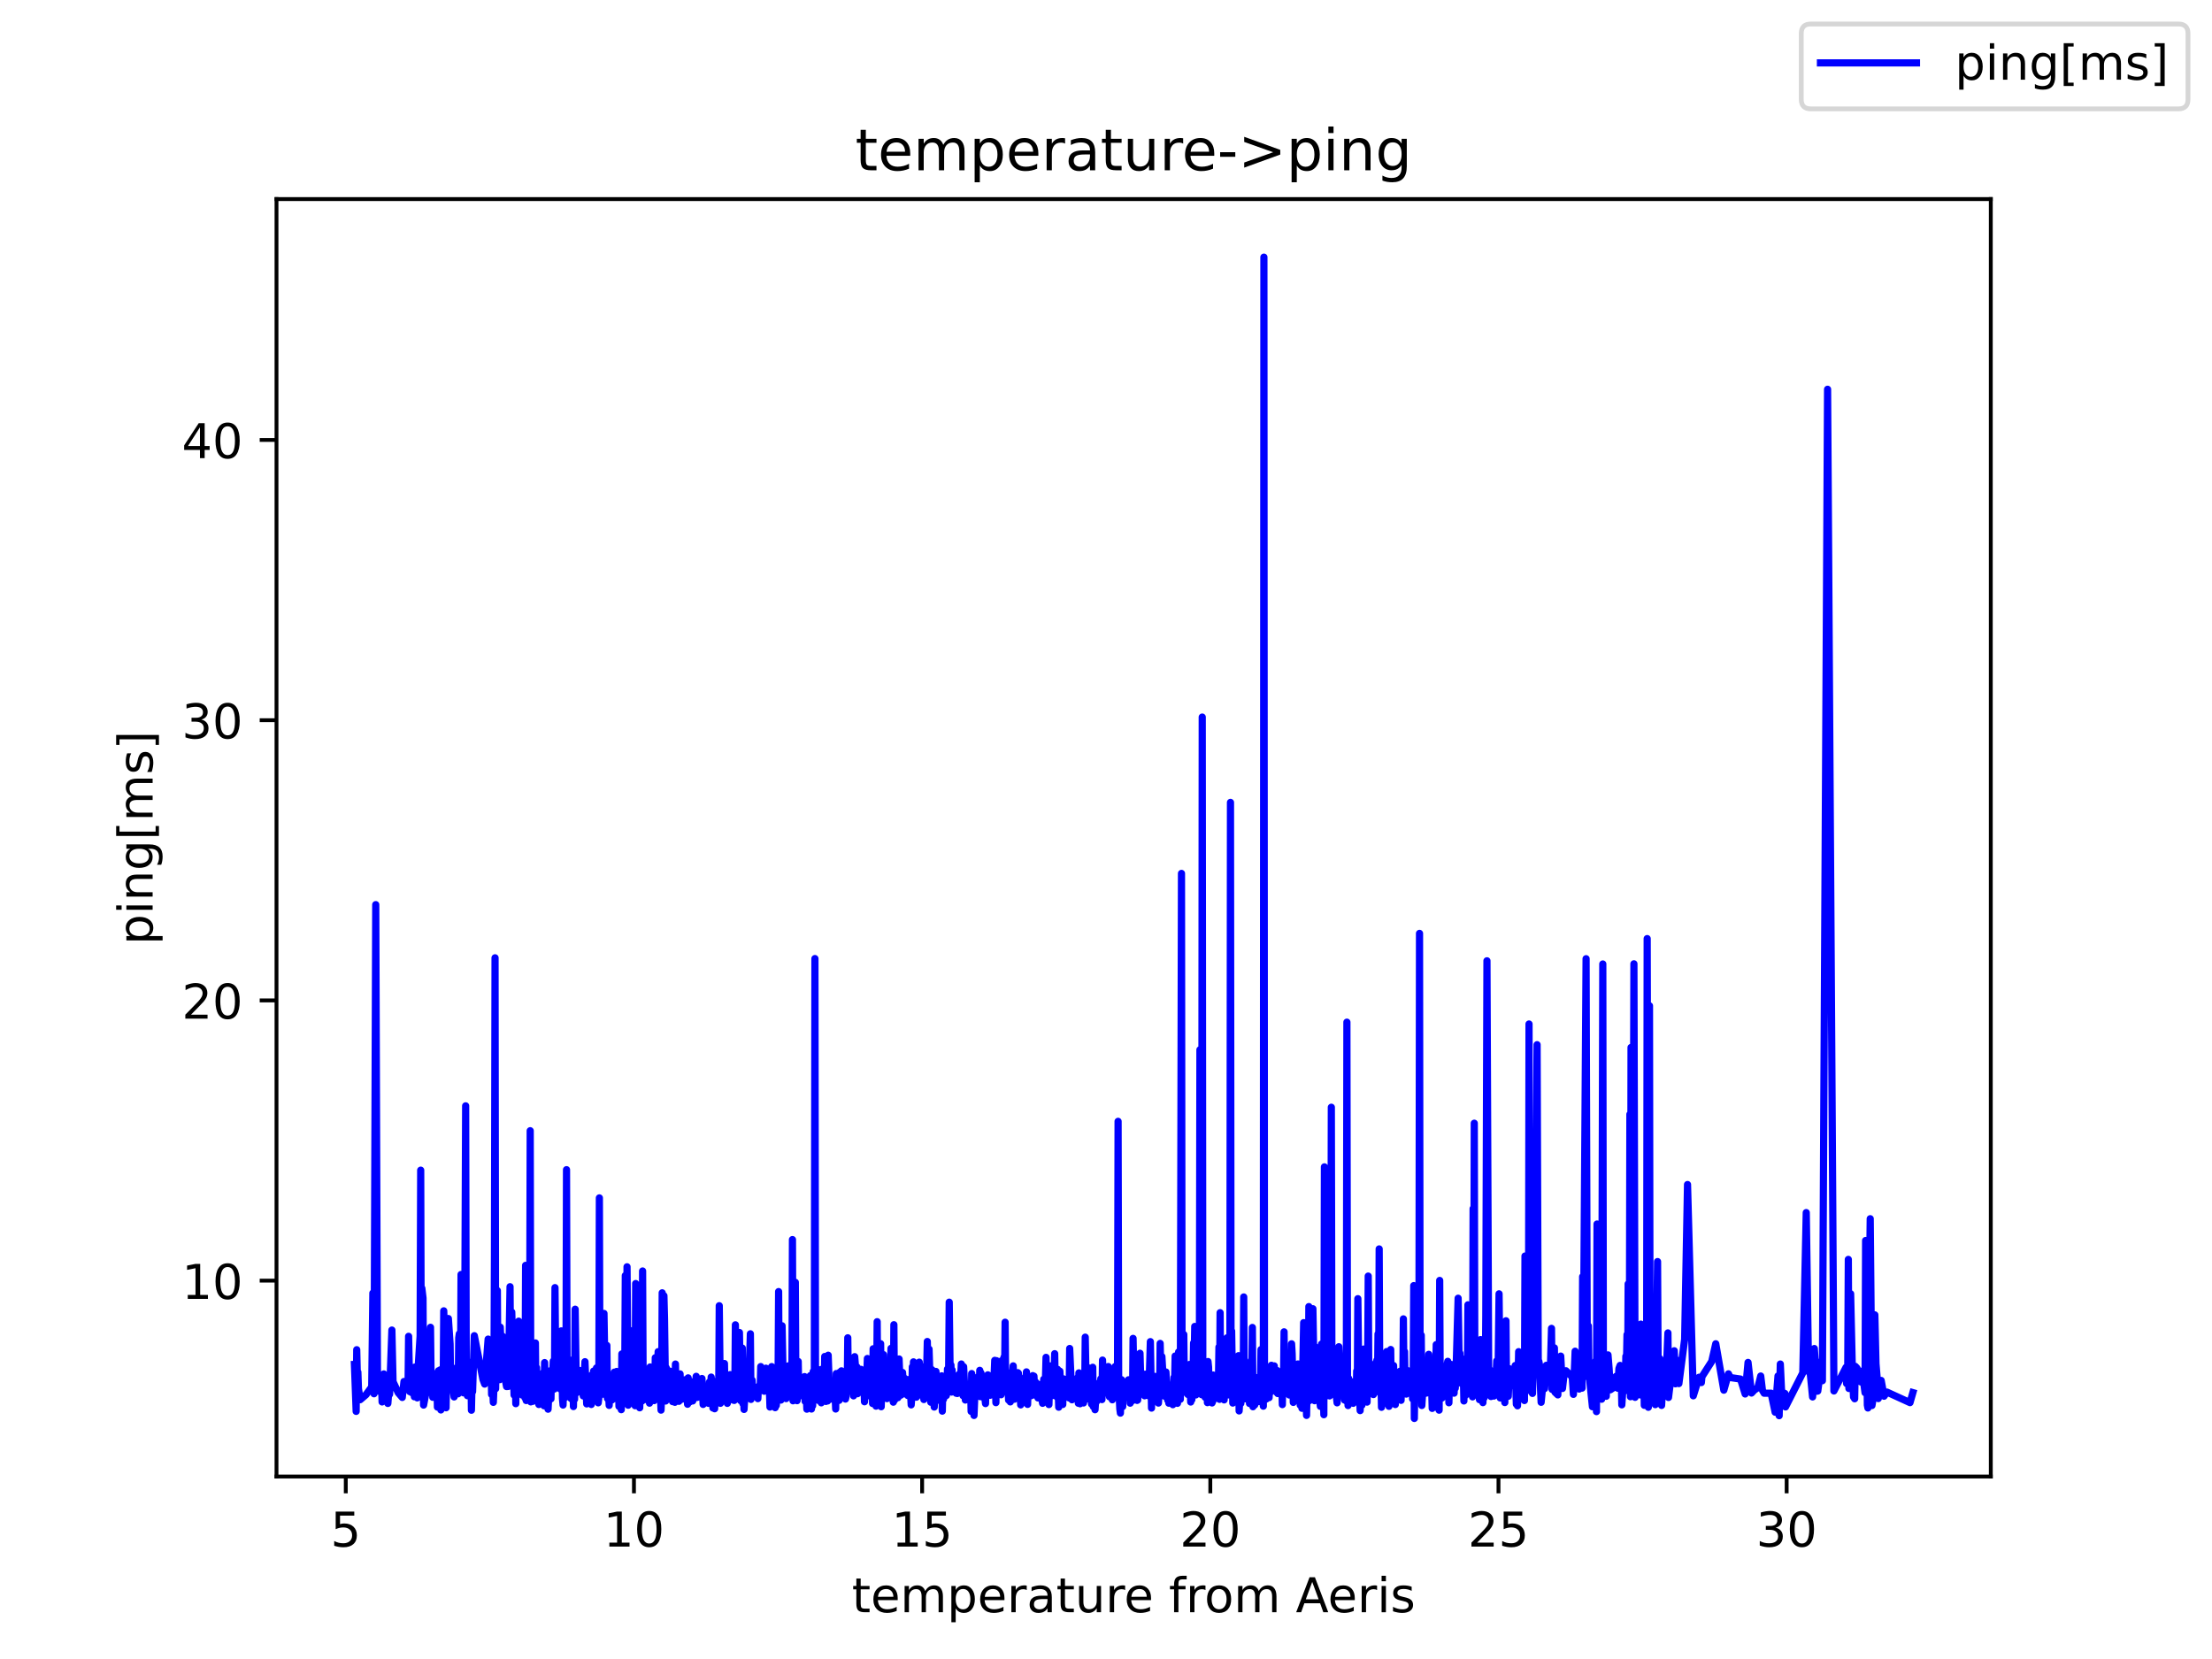 <?xml version="1.0" encoding="utf-8" standalone="no"?>
<!DOCTYPE svg PUBLIC "-//W3C//DTD SVG 1.1//EN"
  "http://www.w3.org/Graphics/SVG/1.1/DTD/svg11.dtd">
<!-- Created with matplotlib (https://matplotlib.org/) -->
<svg height="345.6pt" version="1.1" viewBox="0 0 460.8 345.6" width="460.8pt" xmlns="http://www.w3.org/2000/svg" xmlns:xlink="http://www.w3.org/1999/xlink">
 <defs>
  <style type="text/css">*{stroke-linecap:butt;stroke-linejoin:round;}</style>
 </defs>
 <g id="figure_1">
  <g id="patch_1">
   <path d="M 0 345.6 
L 460.8 345.6 
L 460.8 0 
L 0 0 
z
" style="fill:#ffffff;"/>
  </g>
  <g id="axes_1">
   <g id="patch_2">
    <path d="M 57.6 307.584 
L 414.72 307.584 
L 414.72 41.472 
L 57.6 41.472 
z
" style="fill:#ffffff;"/>
   </g>
   <g id="matplotlib.axis_1">
    <g id="xtick_1">
     <g id="line2d_1">
      <defs>
       <path d="M 0 0 
L 0 3.5 
" id="m4894d506db" style="stroke:#000000;stroke-width:0.8;"/>
      </defs>
      <g>
       <use style="stroke:#000000;stroke-width:0.8;" x="72.032" xlink:href="#m4894d506db" y="307.584"/>
      </g>
     </g>
     <g id="text_1">
      <!-- 5 -->
      <g transform="translate(68.851 322.182)scale(0.1 -0.1)">
       <defs>
        <path d="M 10.797 72.906 
L 49.516 72.906 
L 49.516 64.594 
L 19.828 64.594 
L 19.828 46.734 
Q 21.969 47.469 24.109 47.828 
Q 26.266 48.188 28.422 48.188 
Q 40.625 48.188 47.75 41.5 
Q 54.891 34.812 54.891 23.391 
Q 54.891 11.625 47.562 5.094 
Q 40.234 -1.422 26.906 -1.422 
Q 22.312 -1.422 17.547 -0.641 
Q 12.797 0.141 7.719 1.703 
L 7.719 11.625 
Q 12.109 9.234 16.797 8.062 
Q 21.484 6.891 26.703 6.891 
Q 35.156 6.891 40.078 11.328 
Q 45.016 15.766 45.016 23.391 
Q 45.016 31 40.078 35.438 
Q 35.156 39.891 26.703 39.891 
Q 22.75 39.891 18.812 39.016 
Q 14.891 38.141 10.797 36.281 
z
" id="DejaVuSans-53"/>
       </defs>
       <use xlink:href="#DejaVuSans-53"/>
      </g>
     </g>
    </g>
    <g id="xtick_2">
     <g id="line2d_2">
      <g>
       <use style="stroke:#000000;stroke-width:0.8;" x="132.064" xlink:href="#m4894d506db" y="307.584"/>
      </g>
     </g>
     <g id="text_2">
      <!-- 10 -->
      <g transform="translate(125.702 322.182)scale(0.1 -0.1)">
       <defs>
        <path d="M 12.406 8.297 
L 28.516 8.297 
L 28.516 63.922 
L 10.984 60.406 
L 10.984 69.391 
L 28.422 72.906 
L 38.281 72.906 
L 38.281 8.297 
L 54.391 8.297 
L 54.391 0 
L 12.406 0 
z
" id="DejaVuSans-49"/>
        <path d="M 31.781 66.406 
Q 24.172 66.406 20.328 58.906 
Q 16.5 51.422 16.5 36.375 
Q 16.5 21.391 20.328 13.891 
Q 24.172 6.391 31.781 6.391 
Q 39.453 6.391 43.281 13.891 
Q 47.125 21.391 47.125 36.375 
Q 47.125 51.422 43.281 58.906 
Q 39.453 66.406 31.781 66.406 
z
M 31.781 74.219 
Q 44.047 74.219 50.516 64.516 
Q 56.984 54.828 56.984 36.375 
Q 56.984 17.969 50.516 8.266 
Q 44.047 -1.422 31.781 -1.422 
Q 19.531 -1.422 13.062 8.266 
Q 6.594 17.969 6.594 36.375 
Q 6.594 54.828 13.062 64.516 
Q 19.531 74.219 31.781 74.219 
z
" id="DejaVuSans-48"/>
       </defs>
       <use xlink:href="#DejaVuSans-49"/>
       <use x="63.623" xlink:href="#DejaVuSans-48"/>
      </g>
     </g>
    </g>
    <g id="xtick_3">
     <g id="line2d_3">
      <g>
       <use style="stroke:#000000;stroke-width:0.8;" x="192.096" xlink:href="#m4894d506db" y="307.584"/>
      </g>
     </g>
     <g id="text_3">
      <!-- 15 -->
      <g transform="translate(185.734 322.182)scale(0.1 -0.1)">
       <use xlink:href="#DejaVuSans-49"/>
       <use x="63.623" xlink:href="#DejaVuSans-53"/>
      </g>
     </g>
    </g>
    <g id="xtick_4">
     <g id="line2d_4">
      <g>
       <use style="stroke:#000000;stroke-width:0.8;" x="252.129" xlink:href="#m4894d506db" y="307.584"/>
      </g>
     </g>
     <g id="text_4">
      <!-- 20 -->
      <g transform="translate(245.766 322.182)scale(0.1 -0.1)">
       <defs>
        <path d="M 19.188 8.297 
L 53.609 8.297 
L 53.609 0 
L 7.328 0 
L 7.328 8.297 
Q 12.938 14.109 22.625 23.891 
Q 32.328 33.688 34.812 36.531 
Q 39.547 41.844 41.422 45.531 
Q 43.312 49.219 43.312 52.781 
Q 43.312 58.594 39.234 62.25 
Q 35.156 65.922 28.609 65.922 
Q 23.969 65.922 18.812 64.312 
Q 13.672 62.703 7.812 59.422 
L 7.812 69.391 
Q 13.766 71.781 18.938 73 
Q 24.125 74.219 28.422 74.219 
Q 39.75 74.219 46.484 68.547 
Q 53.219 62.891 53.219 53.422 
Q 53.219 48.922 51.531 44.891 
Q 49.859 40.875 45.406 35.406 
Q 44.188 33.984 37.641 27.219 
Q 31.109 20.453 19.188 8.297 
z
" id="DejaVuSans-50"/>
       </defs>
       <use xlink:href="#DejaVuSans-50"/>
       <use x="63.623" xlink:href="#DejaVuSans-48"/>
      </g>
     </g>
    </g>
    <g id="xtick_5">
     <g id="line2d_5">
      <g>
       <use style="stroke:#000000;stroke-width:0.8;" x="312.161" xlink:href="#m4894d506db" y="307.584"/>
      </g>
     </g>
     <g id="text_5">
      <!-- 25 -->
      <g transform="translate(305.798 322.182)scale(0.1 -0.1)">
       <use xlink:href="#DejaVuSans-50"/>
       <use x="63.623" xlink:href="#DejaVuSans-53"/>
      </g>
     </g>
    </g>
    <g id="xtick_6">
     <g id="line2d_6">
      <g>
       <use style="stroke:#000000;stroke-width:0.8;" x="372.193" xlink:href="#m4894d506db" y="307.584"/>
      </g>
     </g>
     <g id="text_6">
      <!-- 30 -->
      <g transform="translate(365.831 322.182)scale(0.1 -0.1)">
       <defs>
        <path d="M 40.578 39.312 
Q 47.656 37.797 51.625 33 
Q 55.609 28.219 55.609 21.188 
Q 55.609 10.406 48.188 4.484 
Q 40.766 -1.422 27.094 -1.422 
Q 22.516 -1.422 17.656 -0.516 
Q 12.797 0.391 7.625 2.203 
L 7.625 11.719 
Q 11.719 9.328 16.594 8.109 
Q 21.484 6.891 26.812 6.891 
Q 36.078 6.891 40.938 10.547 
Q 45.797 14.203 45.797 21.188 
Q 45.797 27.641 41.281 31.266 
Q 36.766 34.906 28.719 34.906 
L 20.219 34.906 
L 20.219 43.016 
L 29.109 43.016 
Q 36.375 43.016 40.234 45.922 
Q 44.094 48.828 44.094 54.297 
Q 44.094 59.906 40.109 62.906 
Q 36.141 65.922 28.719 65.922 
Q 24.656 65.922 20.016 65.031 
Q 15.375 64.156 9.812 62.312 
L 9.812 71.094 
Q 15.438 72.656 20.344 73.438 
Q 25.25 74.219 29.594 74.219 
Q 40.828 74.219 47.359 69.109 
Q 53.906 64.016 53.906 55.328 
Q 53.906 49.266 50.438 45.094 
Q 46.969 40.922 40.578 39.312 
z
" id="DejaVuSans-51"/>
       </defs>
       <use xlink:href="#DejaVuSans-51"/>
       <use x="63.623" xlink:href="#DejaVuSans-48"/>
      </g>
     </g>
    </g>
    <g id="text_7">
     <!-- temperature from Aeris -->
     <g transform="translate(177.465 335.861)scale(0.1 -0.1)">
      <defs>
       <path d="M 18.312 70.219 
L 18.312 54.688 
L 36.812 54.688 
L 36.812 47.703 
L 18.312 47.703 
L 18.312 18.016 
Q 18.312 11.328 20.141 9.422 
Q 21.969 7.516 27.594 7.516 
L 36.812 7.516 
L 36.812 0 
L 27.594 0 
Q 17.188 0 13.234 3.875 
Q 9.281 7.766 9.281 18.016 
L 9.281 47.703 
L 2.688 47.703 
L 2.688 54.688 
L 9.281 54.688 
L 9.281 70.219 
z
" id="DejaVuSans-116"/>
       <path d="M 56.203 29.594 
L 56.203 25.203 
L 14.891 25.203 
Q 15.484 15.922 20.484 11.062 
Q 25.484 6.203 34.422 6.203 
Q 39.594 6.203 44.453 7.469 
Q 49.312 8.734 54.109 11.281 
L 54.109 2.781 
Q 49.266 0.734 44.188 -0.344 
Q 39.109 -1.422 33.891 -1.422 
Q 20.797 -1.422 13.156 6.188 
Q 5.516 13.812 5.516 26.812 
Q 5.516 40.234 12.766 48.109 
Q 20.016 56 32.328 56 
Q 43.359 56 49.781 48.891 
Q 56.203 41.797 56.203 29.594 
z
M 47.219 32.234 
Q 47.125 39.594 43.094 43.984 
Q 39.062 48.391 32.422 48.391 
Q 24.906 48.391 20.391 44.141 
Q 15.875 39.891 15.188 32.172 
z
" id="DejaVuSans-101"/>
       <path d="M 52 44.188 
Q 55.375 50.25 60.062 53.125 
Q 64.75 56 71.094 56 
Q 79.641 56 84.281 50.016 
Q 88.922 44.047 88.922 33.016 
L 88.922 0 
L 79.891 0 
L 79.891 32.719 
Q 79.891 40.578 77.094 44.375 
Q 74.312 48.188 68.609 48.188 
Q 61.625 48.188 57.562 43.547 
Q 53.516 38.922 53.516 30.906 
L 53.516 0 
L 44.484 0 
L 44.484 32.719 
Q 44.484 40.625 41.703 44.406 
Q 38.922 48.188 33.109 48.188 
Q 26.219 48.188 22.156 43.531 
Q 18.109 38.875 18.109 30.906 
L 18.109 0 
L 9.078 0 
L 9.078 54.688 
L 18.109 54.688 
L 18.109 46.188 
Q 21.188 51.219 25.484 53.609 
Q 29.781 56 35.688 56 
Q 41.656 56 45.828 52.969 
Q 50 49.953 52 44.188 
z
" id="DejaVuSans-109"/>
       <path d="M 18.109 8.203 
L 18.109 -20.797 
L 9.078 -20.797 
L 9.078 54.688 
L 18.109 54.688 
L 18.109 46.391 
Q 20.953 51.266 25.266 53.625 
Q 29.594 56 35.594 56 
Q 45.562 56 51.781 48.094 
Q 58.016 40.188 58.016 27.297 
Q 58.016 14.406 51.781 6.484 
Q 45.562 -1.422 35.594 -1.422 
Q 29.594 -1.422 25.266 0.953 
Q 20.953 3.328 18.109 8.203 
z
M 48.688 27.297 
Q 48.688 37.203 44.609 42.844 
Q 40.531 48.484 33.406 48.484 
Q 26.266 48.484 22.188 42.844 
Q 18.109 37.203 18.109 27.297 
Q 18.109 17.391 22.188 11.75 
Q 26.266 6.109 33.406 6.109 
Q 40.531 6.109 44.609 11.75 
Q 48.688 17.391 48.688 27.297 
z
" id="DejaVuSans-112"/>
       <path d="M 41.109 46.297 
Q 39.594 47.172 37.812 47.578 
Q 36.031 48 33.891 48 
Q 26.266 48 22.188 43.047 
Q 18.109 38.094 18.109 28.812 
L 18.109 0 
L 9.078 0 
L 9.078 54.688 
L 18.109 54.688 
L 18.109 46.188 
Q 20.953 51.172 25.484 53.578 
Q 30.031 56 36.531 56 
Q 37.453 56 38.578 55.875 
Q 39.703 55.766 41.062 55.516 
z
" id="DejaVuSans-114"/>
       <path d="M 34.281 27.484 
Q 23.391 27.484 19.188 25 
Q 14.984 22.516 14.984 16.5 
Q 14.984 11.719 18.141 8.906 
Q 21.297 6.109 26.703 6.109 
Q 34.188 6.109 38.703 11.406 
Q 43.219 16.703 43.219 25.484 
L 43.219 27.484 
z
M 52.203 31.203 
L 52.203 0 
L 43.219 0 
L 43.219 8.297 
Q 40.141 3.328 35.547 0.953 
Q 30.953 -1.422 24.312 -1.422 
Q 15.922 -1.422 10.953 3.297 
Q 6 8.016 6 15.922 
Q 6 25.141 12.172 29.828 
Q 18.359 34.516 30.609 34.516 
L 43.219 34.516 
L 43.219 35.406 
Q 43.219 41.609 39.141 45 
Q 35.062 48.391 27.688 48.391 
Q 23 48.391 18.547 47.266 
Q 14.109 46.141 10.016 43.891 
L 10.016 52.203 
Q 14.938 54.109 19.578 55.047 
Q 24.219 56 28.609 56 
Q 40.484 56 46.344 49.844 
Q 52.203 43.703 52.203 31.203 
z
" id="DejaVuSans-97"/>
       <path d="M 8.5 21.578 
L 8.5 54.688 
L 17.484 54.688 
L 17.484 21.922 
Q 17.484 14.156 20.5 10.266 
Q 23.531 6.391 29.594 6.391 
Q 36.859 6.391 41.078 11.031 
Q 45.312 15.672 45.312 23.688 
L 45.312 54.688 
L 54.297 54.688 
L 54.297 0 
L 45.312 0 
L 45.312 8.406 
Q 42.047 3.422 37.719 1 
Q 33.406 -1.422 27.688 -1.422 
Q 18.266 -1.422 13.375 4.438 
Q 8.5 10.297 8.5 21.578 
z
M 31.109 56 
z
" id="DejaVuSans-117"/>
       <path id="DejaVuSans-32"/>
       <path d="M 37.109 75.984 
L 37.109 68.5 
L 28.516 68.5 
Q 23.688 68.5 21.797 66.547 
Q 19.922 64.594 19.922 59.516 
L 19.922 54.688 
L 34.719 54.688 
L 34.719 47.703 
L 19.922 47.703 
L 19.922 0 
L 10.891 0 
L 10.891 47.703 
L 2.297 47.703 
L 2.297 54.688 
L 10.891 54.688 
L 10.891 58.5 
Q 10.891 67.625 15.141 71.797 
Q 19.391 75.984 28.609 75.984 
z
" id="DejaVuSans-102"/>
       <path d="M 30.609 48.391 
Q 23.391 48.391 19.188 42.75 
Q 14.984 37.109 14.984 27.297 
Q 14.984 17.484 19.156 11.844 
Q 23.344 6.203 30.609 6.203 
Q 37.797 6.203 41.984 11.859 
Q 46.188 17.531 46.188 27.297 
Q 46.188 37.016 41.984 42.703 
Q 37.797 48.391 30.609 48.391 
z
M 30.609 56 
Q 42.328 56 49.016 48.375 
Q 55.719 40.766 55.719 27.297 
Q 55.719 13.875 49.016 6.219 
Q 42.328 -1.422 30.609 -1.422 
Q 18.844 -1.422 12.172 6.219 
Q 5.516 13.875 5.516 27.297 
Q 5.516 40.766 12.172 48.375 
Q 18.844 56 30.609 56 
z
" id="DejaVuSans-111"/>
       <path d="M 34.188 63.188 
L 20.797 26.906 
L 47.609 26.906 
z
M 28.609 72.906 
L 39.797 72.906 
L 67.578 0 
L 57.328 0 
L 50.688 18.703 
L 17.828 18.703 
L 11.188 0 
L 0.781 0 
z
" id="DejaVuSans-65"/>
       <path d="M 9.422 54.688 
L 18.406 54.688 
L 18.406 0 
L 9.422 0 
z
M 9.422 75.984 
L 18.406 75.984 
L 18.406 64.594 
L 9.422 64.594 
z
" id="DejaVuSans-105"/>
       <path d="M 44.281 53.078 
L 44.281 44.578 
Q 40.484 46.531 36.375 47.5 
Q 32.281 48.484 27.875 48.484 
Q 21.188 48.484 17.844 46.438 
Q 14.5 44.391 14.5 40.281 
Q 14.5 37.156 16.891 35.375 
Q 19.281 33.594 26.516 31.984 
L 29.594 31.297 
Q 39.156 29.25 43.188 25.516 
Q 47.219 21.781 47.219 15.094 
Q 47.219 7.469 41.188 3.016 
Q 35.156 -1.422 24.609 -1.422 
Q 20.219 -1.422 15.453 -0.562 
Q 10.688 0.297 5.422 2 
L 5.422 11.281 
Q 10.406 8.688 15.234 7.391 
Q 20.062 6.109 24.812 6.109 
Q 31.156 6.109 34.562 8.281 
Q 37.984 10.453 37.984 14.406 
Q 37.984 18.062 35.516 20.016 
Q 33.062 21.969 24.703 23.781 
L 21.578 24.516 
Q 13.234 26.266 9.516 29.906 
Q 5.812 33.547 5.812 39.891 
Q 5.812 47.609 11.281 51.797 
Q 16.75 56 26.812 56 
Q 31.781 56 36.172 55.266 
Q 40.578 54.547 44.281 53.078 
z
" id="DejaVuSans-115"/>
      </defs>
      <use xlink:href="#DejaVuSans-116"/>
      <use x="39.209" xlink:href="#DejaVuSans-101"/>
      <use x="100.732" xlink:href="#DejaVuSans-109"/>
      <use x="198.145" xlink:href="#DejaVuSans-112"/>
      <use x="261.621" xlink:href="#DejaVuSans-101"/>
      <use x="323.145" xlink:href="#DejaVuSans-114"/>
      <use x="364.258" xlink:href="#DejaVuSans-97"/>
      <use x="425.537" xlink:href="#DejaVuSans-116"/>
      <use x="464.746" xlink:href="#DejaVuSans-117"/>
      <use x="528.125" xlink:href="#DejaVuSans-114"/>
      <use x="566.988" xlink:href="#DejaVuSans-101"/>
      <use x="628.512" xlink:href="#DejaVuSans-32"/>
      <use x="660.299" xlink:href="#DejaVuSans-102"/>
      <use x="695.504" xlink:href="#DejaVuSans-114"/>
      <use x="734.367" xlink:href="#DejaVuSans-111"/>
      <use x="795.549" xlink:href="#DejaVuSans-109"/>
      <use x="892.961" xlink:href="#DejaVuSans-32"/>
      <use x="924.748" xlink:href="#DejaVuSans-65"/>
      <use x="991.406" xlink:href="#DejaVuSans-101"/>
      <use x="1052.93" xlink:href="#DejaVuSans-114"/>
      <use x="1094.043" xlink:href="#DejaVuSans-105"/>
      <use x="1121.826" xlink:href="#DejaVuSans-115"/>
     </g>
    </g>
   </g>
   <g id="matplotlib.axis_2">
    <g id="ytick_1">
     <g id="line2d_7">
      <defs>
       <path d="M 0 0 
L -3.5 0 
" id="m62eb9b7e79" style="stroke:#000000;stroke-width:0.8;"/>
      </defs>
      <g>
       <use style="stroke:#000000;stroke-width:0.8;" x="57.6" xlink:href="#m62eb9b7e79" y="266.783"/>
      </g>
     </g>
     <g id="text_8">
      <!-- 10 -->
      <g transform="translate(37.875 270.583)scale(0.1 -0.1)">
       <use xlink:href="#DejaVuSans-49"/>
       <use x="63.623" xlink:href="#DejaVuSans-48"/>
      </g>
     </g>
    </g>
    <g id="ytick_2">
     <g id="line2d_8">
      <g>
       <use style="stroke:#000000;stroke-width:0.8;" x="57.6" xlink:href="#m62eb9b7e79" y="208.405"/>
      </g>
     </g>
     <g id="text_9">
      <!-- 20 -->
      <g transform="translate(37.875 212.204)scale(0.1 -0.1)">
       <use xlink:href="#DejaVuSans-50"/>
       <use x="63.623" xlink:href="#DejaVuSans-48"/>
      </g>
     </g>
    </g>
    <g id="ytick_3">
     <g id="line2d_9">
      <g>
       <use style="stroke:#000000;stroke-width:0.8;" x="57.6" xlink:href="#m62eb9b7e79" y="150.027"/>
      </g>
     </g>
     <g id="text_10">
      <!-- 30 -->
      <g transform="translate(37.875 153.826)scale(0.1 -0.1)">
       <use xlink:href="#DejaVuSans-51"/>
       <use x="63.623" xlink:href="#DejaVuSans-48"/>
      </g>
     </g>
    </g>
    <g id="ytick_4">
     <g id="line2d_10">
      <g>
       <use style="stroke:#000000;stroke-width:0.8;" x="57.6" xlink:href="#m62eb9b7e79" y="91.648"/>
      </g>
     </g>
     <g id="text_11">
      <!-- 40 -->
      <g transform="translate(37.875 95.447)scale(0.1 -0.1)">
       <defs>
        <path d="M 37.797 64.312 
L 12.891 25.391 
L 37.797 25.391 
z
M 35.203 72.906 
L 47.609 72.906 
L 47.609 25.391 
L 58.016 25.391 
L 58.016 17.188 
L 47.609 17.188 
L 47.609 0 
L 37.797 0 
L 37.797 17.188 
L 4.891 17.188 
L 4.891 26.703 
z
" id="DejaVuSans-52"/>
       </defs>
       <use xlink:href="#DejaVuSans-52"/>
       <use x="63.623" xlink:href="#DejaVuSans-48"/>
      </g>
     </g>
    </g>
    <g id="text_12">
     <!-- ping[ms] -->
     <g transform="translate(31.795 196.811)rotate(-90)scale(0.1 -0.1)">
      <defs>
       <path d="M 54.891 33.016 
L 54.891 0 
L 45.906 0 
L 45.906 32.719 
Q 45.906 40.484 42.875 44.328 
Q 39.844 48.188 33.797 48.188 
Q 26.516 48.188 22.312 43.547 
Q 18.109 38.922 18.109 30.906 
L 18.109 0 
L 9.078 0 
L 9.078 54.688 
L 18.109 54.688 
L 18.109 46.188 
Q 21.344 51.125 25.703 53.562 
Q 30.078 56 35.797 56 
Q 45.219 56 50.047 50.172 
Q 54.891 44.344 54.891 33.016 
z
" id="DejaVuSans-110"/>
       <path d="M 45.406 27.984 
Q 45.406 37.75 41.375 43.109 
Q 37.359 48.484 30.078 48.484 
Q 22.859 48.484 18.828 43.109 
Q 14.797 37.75 14.797 27.984 
Q 14.797 18.266 18.828 12.891 
Q 22.859 7.516 30.078 7.516 
Q 37.359 7.516 41.375 12.891 
Q 45.406 18.266 45.406 27.984 
z
M 54.391 6.781 
Q 54.391 -7.172 48.188 -13.984 
Q 42 -20.797 29.203 -20.797 
Q 24.469 -20.797 20.266 -20.094 
Q 16.062 -19.391 12.109 -17.922 
L 12.109 -9.188 
Q 16.062 -11.328 19.922 -12.344 
Q 23.781 -13.375 27.781 -13.375 
Q 36.625 -13.375 41.016 -8.766 
Q 45.406 -4.156 45.406 5.172 
L 45.406 9.625 
Q 42.625 4.781 38.281 2.391 
Q 33.938 0 27.875 0 
Q 17.828 0 11.672 7.656 
Q 5.516 15.328 5.516 27.984 
Q 5.516 40.672 11.672 48.328 
Q 17.828 56 27.875 56 
Q 33.938 56 38.281 53.609 
Q 42.625 51.219 45.406 46.391 
L 45.406 54.688 
L 54.391 54.688 
z
" id="DejaVuSans-103"/>
       <path d="M 8.594 75.984 
L 29.297 75.984 
L 29.297 69 
L 17.578 69 
L 17.578 -6.203 
L 29.297 -6.203 
L 29.297 -13.188 
L 8.594 -13.188 
z
" id="DejaVuSans-91"/>
       <path d="M 30.422 75.984 
L 30.422 -13.188 
L 9.719 -13.188 
L 9.719 -6.203 
L 21.391 -6.203 
L 21.391 69 
L 9.719 69 
L 9.719 75.984 
z
" id="DejaVuSans-93"/>
      </defs>
      <use xlink:href="#DejaVuSans-112"/>
      <use x="63.477" xlink:href="#DejaVuSans-105"/>
      <use x="91.26" xlink:href="#DejaVuSans-110"/>
      <use x="154.639" xlink:href="#DejaVuSans-103"/>
      <use x="218.115" xlink:href="#DejaVuSans-91"/>
      <use x="257.129" xlink:href="#DejaVuSans-109"/>
      <use x="354.541" xlink:href="#DejaVuSans-115"/>
      <use x="406.641" xlink:href="#DejaVuSans-93"/>
     </g>
    </g>
   </g>
   <g id="line2d_11">
    <path clip-path="url(#p0bf82f3fb7)" d="M 73.833 284.238 
L 74.193 294.017 
L 74.313 281.168 
L 74.433 286.247 
L 74.553 285.838 
L 74.673 289.294 
L 75.033 291.582 
L 76.234 290.555 
L 77.435 288.926 
L 77.675 269.375 
L 77.915 290.345 
L 78.275 188.451 
L 78.635 287.63 
L 78.875 287.309 
L 79.116 289.884 
L 79.476 287.584 
L 79.596 292.05 
L 79.716 286.778 
L 79.836 287 
L 79.956 286.212 
L 80.316 289.539 
L 80.796 292.365 
L 80.917 290.812 
L 81.157 290.456 
L 81.637 277.075 
L 81.877 287.829 
L 82.958 290.135 
L 83.798 291.115 
L 84.158 287.788 
L 84.879 288.039 
L 84.999 289.329 
L 85.119 278.377 
L 85.359 289.901 
L 85.599 284.846 
L 85.719 290.088 
L 85.839 289.609 
L 86.079 286.988 
L 86.199 288.016 
L 86.319 290.975 
L 86.44 284.781 
L 86.56 286.002 
L 86.8 289.072 
L 86.92 291.203 
L 87.04 285.896 
L 87.52 278.313 
L 87.64 243.771 
L 87.76 287.122 
L 87.88 268.371 
L 88.12 270.397 
L 88.24 292.703 
L 88.601 290.8 
L 89.081 289.084 
L 89.321 282.359 
L 89.681 276.503 
L 89.801 287.257 
L 90.041 287.082 
L 90.162 291.086 
L 90.282 289.364 
L 90.402 290.829 
L 90.642 288.88 
L 90.762 290.193 
L 91.002 286.813 
L 91.122 293.124 
L 91.242 285.78 
L 91.362 285.546 
L 91.482 292.797 
L 91.722 285.359 
L 91.842 293.719 
L 91.962 293.258 
L 92.323 289.382 
L 92.443 273.071 
L 92.803 284.163 
L 92.923 293.264 
L 93.163 279.516 
L 93.283 285.937 
L 93.403 274.676 
L 93.763 279.959 
L 93.884 289.131 
L 94.004 287.811 
L 94.244 288.436 
L 94.604 291.005 
L 94.724 288.103 
L 94.964 285.009 
L 95.084 287.998 
L 95.204 286.054 
L 95.444 290.351 
L 95.564 278.687 
L 95.684 277.852 
L 95.805 288.821 
L 95.925 288.337 
L 96.045 265.499 
L 96.165 287.157 
L 96.525 290.146 
L 96.765 288.547 
L 97.005 230.367 
L 97.125 284.828 
L 97.245 286.416 
L 97.365 290.748 
L 97.606 286.702 
L 97.726 290.368 
L 97.966 289.206 
L 98.086 283.783 
L 98.206 293.778 
L 98.326 288.296 
L 98.446 289.901 
L 98.806 278.249 
L 100.607 287.368 
L 100.967 288.331 
L 101.688 278.961 
L 102.288 281.921 
L 102.408 290.491 
L 102.528 290.199 
L 102.648 289.481 
L 102.768 292.137 
L 102.888 289.171 
L 103.008 261.255 
L 103.128 199.531 
L 103.249 289.3 
L 103.609 268.856 
L 103.729 287.041 
L 103.849 280.403 
L 103.969 282.592 
L 104.089 287.408 
L 104.209 276.468 
L 104.569 284.822 
L 104.689 278.36 
L 104.809 285.003 
L 105.53 288.85 
L 105.89 288.815 
L 106.25 268.044 
L 106.37 284.495 
L 106.61 273.333 
L 107.091 290.608 
L 107.331 283.766 
L 107.451 292.411 
L 107.571 281.337 
L 107.691 288.716 
L 107.811 277.181 
L 107.931 289.212 
L 108.051 275.225 
L 108.291 289.09 
L 108.531 287.204 
L 108.772 290.619 
L 109.132 284.163 
L 109.372 291.215 
L 109.492 263.596 
L 109.612 291.758 
L 110.092 280.094 
L 110.212 284.484 
L 110.332 282.797 
L 110.452 235.551 
L 110.572 292.038 
L 110.693 288.342 
L 110.933 288.08 
L 111.053 291.915 
L 111.293 287.368 
L 111.413 286.579 
L 111.533 279.761 
L 111.653 291.763 
L 111.773 284.904 
L 111.893 289.212 
L 112.013 289.335 
L 112.133 287.659 
L 112.253 292.581 
L 112.373 292.441 
L 112.734 288.01 
L 113.094 291.226 
L 113.214 285.908 
L 113.334 292.849 
L 113.454 283.853 
L 113.694 292.616 
L 113.814 288.226 
L 114.054 292.878 
L 114.174 293.562 
L 114.415 288.629 
L 114.535 289.79 
L 114.655 285.546 
L 114.775 291.407 
L 114.895 285.896 
L 115.015 289.031 
L 115.255 283.544 
L 115.375 284.11 
L 115.495 289.352 
L 115.615 268.237 
L 115.735 281.016 
L 115.855 279.954 
L 115.975 287.835 
L 116.216 285.126 
L 116.456 285.692 
L 116.576 281.746 
L 116.696 289.341 
L 116.936 277.245 
L 117.176 291.343 
L 117.296 292.698 
L 117.416 288.162 
L 117.536 291.285 
L 117.776 288.173 
L 117.896 289.685 
L 118.016 243.666 
L 118.137 288.897 
L 118.377 287.659 
L 118.497 291.01 
L 118.737 284.828 
L 118.977 291.372 
L 119.217 283.304 
L 119.337 285.202 
L 119.457 293.013 
L 119.577 284.314 
L 119.697 291.483 
L 119.817 272.732 
L 120.058 289.387 
L 120.178 290.117 
L 120.298 289.744 
L 120.418 285.622 
L 120.538 287.619 
L 120.658 285.476 
L 120.778 289.837 
L 121.018 289.703 
L 121.258 285.488 
L 121.498 290.8 
L 121.859 283.666 
L 122.219 292.458 
L 122.339 290.181 
L 122.459 291.582 
L 122.579 287.029 
L 122.699 291.828 
L 122.819 289.09 
L 122.939 290.602 
L 123.059 289.306 
L 123.179 292.575 
L 123.299 286.422 
L 123.419 290.012 
L 123.539 289.282 
L 123.66 285.616 
L 123.78 290.094 
L 123.9 286.936 
L 124.02 290.8 
L 124.26 284.957 
L 124.5 287.584 
L 124.62 292.236 
L 124.74 291.25 
L 124.86 249.544 
L 124.98 288.92 
L 125.1 287.327 
L 125.34 288.407 
L 125.581 290.438 
L 125.821 273.614 
L 126.061 287.899 
L 126.181 287 
L 126.301 290.654 
L 126.421 280.275 
L 126.541 291.326 
L 126.661 288.232 
L 126.901 292.768 
L 127.141 287.455 
L 127.261 288.652 
L 127.382 291.501 
L 127.502 291.623 
L 127.742 288.348 
L 127.862 290.269 
L 127.982 285.844 
L 128.222 291.01 
L 128.462 285.698 
L 128.582 291.466 
L 128.702 290.625 
L 128.822 285.943 
L 128.942 292.978 
L 129.303 289.434 
L 129.423 293.661 
L 129.543 282.049 
L 129.663 289.796 
L 129.903 288.99 
L 130.023 290.257 
L 130.143 286.562 
L 130.263 265.715 
L 130.383 291.366 
L 130.503 287.659 
L 130.623 263.894 
L 130.863 292.733 
L 130.983 283.62 
L 131.104 288.237 
L 131.224 277.157 
L 131.464 286.848 
L 131.704 291.086 
L 131.824 290.59 
L 132.064 285.073 
L 132.184 287.134 
L 132.304 292.838 
L 132.424 267.385 
L 132.784 288.92 
L 132.904 285.447 
L 133.265 293.27 
L 133.505 283.123 
L 133.745 291.863 
L 133.865 264.769 
L 133.985 289.866 
L 134.105 290.211 
L 134.225 291.489 
L 134.465 285.727 
L 134.826 291.647 
L 134.946 287.146 
L 135.066 287.058 
L 135.306 292.306 
L 135.426 284.764 
L 135.546 289.621 
L 135.666 289.37 
L 135.786 285.815 
L 135.906 290.018 
L 136.026 288.757 
L 136.146 289.3 
L 136.266 291.775 
L 136.386 291.296 
L 136.506 282.837 
L 136.626 290.987 
L 136.747 290.929 
L 137.107 281.571 
L 137.227 288.366 
L 137.347 284.209 
L 137.707 293.754 
L 137.827 290.748 
L 137.947 269.317 
L 138.187 288.465 
L 138.307 269.924 
L 138.427 274.629 
L 138.668 291.857 
L 138.788 284.927 
L 138.908 290.199 
L 139.028 285.861 
L 139.268 290.66 
L 139.508 285.616 
L 139.748 290.047 
L 139.988 287.741 
L 140.108 291.985 
L 140.348 288.413 
L 140.589 292.125 
L 140.709 284.157 
L 140.829 290.899 
L 140.949 287.642 
L 141.189 290.286 
L 141.309 290.298 
L 141.429 291.921 
L 141.669 286.212 
L 141.789 289.242 
L 141.909 287.782 
L 142.029 291.501 
L 142.149 288.78 
L 142.39 290.689 
L 142.75 287.426 
L 142.87 287.73 
L 143.11 290.672 
L 143.23 292.528 
L 143.35 287.035 
L 143.59 288.307 
L 143.71 292.038 
L 143.83 291.355 
L 144.07 288.897 
L 144.311 291.839 
L 144.551 287.8 
L 144.671 289.16 
L 144.791 289.236 
L 145.031 286.714 
L 145.151 291.127 
L 145.391 291.045 
L 145.511 290.952 
L 145.751 290.176 
L 145.871 290.771 
L 145.992 290.427 
L 146.232 287.169 
L 146.472 292.569 
L 146.712 289.481 
L 146.832 291.454 
L 146.952 290.876 
L 147.072 291.15 
L 147.312 288.955 
L 147.552 292.33 
L 147.792 287.887 
L 147.913 292.365 
L 148.153 286.871 
L 148.393 289.317 
L 148.513 293.31 
L 148.753 288.681 
L 148.873 293.468 
L 149.113 287.794 
L 149.233 290.018 
L 149.353 289.656 
L 149.473 288.086 
L 149.714 291.372 
L 149.834 272.002 
L 150.074 292.336 
L 150.434 286.404 
L 150.674 290.386 
L 150.794 289.697 
L 150.914 284.046 
L 151.034 289.533 
L 151.154 287.572 
L 151.274 290.777 
L 151.394 290.17 
L 151.514 292.347 
L 151.635 287.665 
L 151.755 287.496 
L 151.875 289.049 
L 152.115 286.358 
L 152.235 287.152 
L 152.355 286.55 
L 152.475 289.347 
L 152.595 288.728 
L 152.715 291.664 
L 152.835 289.317 
L 152.955 291.734 
L 153.075 290.502 
L 153.195 275.984 
L 153.315 288.745 
L 153.436 286.299 
L 153.676 290.66 
L 153.796 287.175 
L 153.916 288.197 
L 154.036 277.578 
L 154.276 291.781 
L 154.396 289.551 
L 154.516 290.602 
L 154.636 280.829 
L 154.756 292.4 
L 154.876 290.304 
L 154.996 293.608 
L 155.236 289.58 
L 155.357 289.031 
L 155.477 289.183 
L 155.597 286.55 
L 155.717 286.632 
L 155.837 289.866 
L 155.957 289.638 
L 156.317 277.858 
L 156.437 291.524 
L 156.677 287.508 
L 156.797 289.522 
L 156.917 289.02 
L 157.158 290.088 
L 157.278 288.967 
L 157.398 290.923 
L 157.518 289.335 
L 157.638 290.864 
L 157.758 290.485 
L 157.878 291.361 
L 157.998 288.845 
L 158.118 289.825 
L 158.238 288.57 
L 158.358 289.376 
L 158.478 284.682 
L 158.598 284.875 
L 158.838 289.522 
L 158.958 287.753 
L 159.079 287.87 
L 159.199 289.819 
L 159.319 289.592 
L 159.559 285.021 
L 159.679 287.584 
L 159.799 285.914 
L 159.919 289.387 
L 160.039 289.148 
L 160.159 287.589 
L 160.279 289.428 
L 160.399 293.112 
L 160.519 286.054 
L 160.639 291.402 
L 160.759 284.688 
L 160.88 292.266 
L 161 288.051 
L 161.24 291.734 
L 161.36 289.131 
L 161.48 293.24 
L 161.6 288.629 
L 161.72 292.773 
L 161.96 289.405 
L 162.08 288.646 
L 162.2 269.06 
L 162.32 290.672 
L 162.44 288.576 
L 162.68 291.658 
L 162.801 289.586 
L 162.921 276.182 
L 163.161 288.413 
L 163.281 290.561 
L 163.401 284.641 
L 163.521 290.538 
L 163.641 287.776 
L 163.761 291.355 
L 164.001 286.083 
L 164.121 288.582 
L 164.241 284.525 
L 164.481 290.561 
L 164.602 285.377 
L 164.722 287.724 
L 164.842 286.609 
L 164.962 289.399 
L 165.082 258.225 
L 165.202 291.81 
L 165.322 287.549 
L 165.442 287.975 
L 165.562 286.976 
L 165.682 267.128 
L 165.802 289.936 
L 166.042 291.787 
L 166.162 290.666 
L 166.282 283.614 
L 166.402 290.427 
L 166.523 290.648 
L 166.643 289.516 
L 166.763 290.006 
L 166.883 287.893 
L 167.003 290.754 
L 167.243 287.391 
L 167.363 289.96 
L 167.603 286.772 
L 167.723 291.933 
L 167.843 288.95 
L 167.963 290.467 
L 168.083 293.556 
L 168.324 288.325 
L 168.444 288.173 
L 168.564 287.735 
L 168.684 289.306 
L 168.804 286.568 
L 169.044 293.526 
L 169.164 288.751 
L 169.284 292.849 
L 169.404 285.721 
L 169.524 287.519 
L 169.644 285.564 
L 169.764 199.689 
L 169.884 290.228 
L 170.004 290.549 
L 170.124 291.302 
L 170.365 285.272 
L 170.485 291.728 
L 170.605 287.07 
L 170.725 291.804 
L 170.845 287.981 
L 171.085 292.236 
L 171.205 285.237 
L 171.445 289.23 
L 171.565 288.097 
L 171.685 290.345 
L 171.805 282.581 
L 171.925 283.123 
L 172.046 291.944 
L 172.286 288.465 
L 172.406 291.845 
L 172.526 282.318 
L 172.766 289.171 
L 173.006 291.466 
L 173.126 291.022 
L 173.246 288.267 
L 173.366 288.395 
L 173.486 290.672 
L 173.606 290.8 
L 173.726 287.694 
L 173.967 290.678 
L 174.087 293.521 
L 174.207 286.136 
L 174.327 287.321 
L 174.447 290.041 
L 174.567 287.233 
L 174.687 288.442 
L 174.807 291.723 
L 174.927 285.873 
L 175.167 290.748 
L 175.287 285.57 
L 175.527 290.853 
L 175.647 290.8 
L 175.768 287.373 
L 175.888 290.643 
L 176.008 288.599 
L 176.128 291.448 
L 176.248 290.929 
L 176.368 287.14 
L 176.488 290.047 
L 176.608 278.687 
L 176.728 289.131 
L 176.848 285.791 
L 176.968 289.808 
L 177.088 288.547 
L 177.208 288.547 
L 177.328 288.062 
L 177.448 288.874 
L 177.568 288.115 
L 177.689 288.85 
L 177.809 290.783 
L 177.929 288.448 
L 178.049 282.616 
L 178.169 284.075 
L 178.409 288.944 
L 178.529 284.781 
L 178.649 290.333 
L 178.889 288.418 
L 179.009 287.981 
L 179.129 285.704 
L 179.249 289.983 
L 179.369 285.26 
L 179.49 288.547 
L 179.73 285.885 
L 179.85 288.885 
L 179.97 287.852 
L 180.09 292.014 
L 180.33 288.629 
L 180.45 289.942 
L 180.69 283.001 
L 180.81 289.288 
L 180.93 284.443 
L 181.05 290.45 
L 181.17 289.925 
L 181.291 283.631 
L 181.411 290.917 
L 181.651 286.305 
L 181.771 292.382 
L 181.891 280.975 
L 182.011 291.524 
L 182.131 289.171 
L 182.251 290.228 
L 182.371 290.123 
L 182.491 292.925 
L 182.611 289.633 
L 182.731 275.33 
L 182.851 290.415 
L 182.971 289.195 
L 183.091 290.666 
L 183.212 290.322 
L 183.332 288.909 
L 183.452 279.918 
L 183.572 293.048 
L 183.692 288.769 
L 183.812 290.929 
L 183.932 288.938 
L 184.052 282.195 
L 184.172 288.594 
L 184.292 288.056 
L 184.412 283.783 
L 184.532 290.362 
L 184.652 286.253 
L 184.772 291.361 
L 184.892 283.847 
L 185.013 287.975 
L 185.253 287.035 
L 185.373 290.578 
L 185.613 280.893 
L 185.853 290.713 
L 186.093 292.102 
L 186.213 275.96 
L 186.333 291.699 
L 186.453 288.337 
L 186.573 289.475 
L 186.693 289.212 
L 186.934 288.354 
L 187.054 291.162 
L 187.294 283.1 
L 187.534 288.985 
L 187.654 290.643 
L 187.894 288.091 
L 188.014 285.902 
L 188.374 290.357 
L 188.494 287.157 
L 188.735 287.957 
L 188.855 287.426 
L 188.975 290.491 
L 189.095 290.713 
L 189.215 287.613 
L 189.335 287.385 
L 189.455 288.594 
L 189.575 288.086 
L 189.815 292.662 
L 189.935 291.215 
L 190.055 284.746 
L 190.175 289.749 
L 190.295 283.701 
L 190.535 288.348 
L 190.656 284.56 
L 190.776 290.993 
L 190.896 291.063 
L 191.016 287.257 
L 191.136 290.789 
L 191.256 288.745 
L 191.376 289.638 
L 191.496 283.76 
L 191.616 290.152 
L 192.096 287.426 
L 192.216 288.973 
L 192.336 288.249 
L 192.457 291.547 
L 192.577 288.372 
L 192.697 290.392 
L 192.817 284.53 
L 192.937 290.035 
L 193.177 279.457 
L 193.417 290.508 
L 193.537 281.039 
L 193.897 292.108 
L 194.137 285.33 
L 194.378 291.168 
L 194.498 290.065 
L 194.618 293.112 
L 194.738 290.111 
L 194.858 290.66 
L 194.978 285.698 
L 195.098 288.868 
L 195.218 287.846 
L 195.458 291.688 
L 195.578 287.91 
L 195.698 290.736 
L 195.818 287.992 
L 196.058 289.603 
L 196.179 286.609 
L 196.299 293.964 
L 196.419 288.693 
L 196.539 291.507 
L 196.779 290.648 
L 197.019 289.586 
L 197.139 290.718 
L 197.259 289.884 
L 197.379 285.196 
L 197.499 288.88 
L 197.619 285.161 
L 197.739 271.267 
L 197.979 289.901 
L 198.1 284.367 
L 198.22 289.995 
L 198.34 285.394 
L 198.46 289.504 
L 198.58 287.403 
L 198.82 288.95 
L 198.94 287.665 
L 199.18 290.24 
L 199.3 287.741 
L 199.42 290.292 
L 199.78 286.311 
L 199.901 289.026 
L 200.021 288.839 
L 200.261 284.145 
L 200.381 289.183 
L 200.501 288.506 
L 200.621 290.754 
L 200.741 284.711 
L 200.981 289.463 
L 201.101 291.653 
L 201.221 290.508 
L 201.341 290.66 
L 201.461 288.471 
L 201.581 288.378 
L 201.942 291.676 
L 202.182 288.307 
L 202.302 294.023 
L 202.422 286.136 
L 202.542 289.288 
L 202.662 288.774 
L 202.782 289.598 
L 202.902 294.863 
L 203.142 289.043 
L 203.262 288.967 
L 203.382 287.624 
L 203.502 289.335 
L 203.743 286.819 
L 203.983 289.936 
L 204.103 285.464 
L 204.223 290.952 
L 204.343 285.996 
L 204.583 286.947 
L 204.703 291.034 
L 204.823 286.836 
L 204.943 290.45 
L 205.063 290.397 
L 205.303 292.394 
L 205.423 287.292 
L 205.544 289.913 
L 205.664 289.749 
L 205.784 286.404 
L 205.904 288.798 
L 206.144 286.603 
L 206.264 290.66 
L 206.384 287.134 
L 206.504 290.117 
L 206.624 290.199 
L 206.864 286.871 
L 206.984 289.119 
L 207.224 283.386 
L 207.465 292.201 
L 207.585 283.45 
L 207.705 288.162 
L 207.825 288.173 
L 207.945 290.339 
L 208.065 287.659 
L 208.185 289.317 
L 208.425 285.838 
L 208.545 290.555 
L 208.665 283.462 
L 208.785 290.094 
L 208.905 289.084 
L 209.025 286.976 
L 209.145 282.732 
L 209.266 287.601 
L 209.386 275.441 
L 209.506 289.866 
L 209.626 285.733 
L 209.746 289.317 
L 209.866 287.951 
L 209.986 288.471 
L 210.106 291.658 
L 210.226 291.717 
L 210.346 288.518 
L 210.466 292.044 
L 211.067 284.536 
L 211.307 291.489 
L 211.427 287.613 
L 211.667 289.895 
L 211.787 290.304 
L 212.027 285.949 
L 212.147 286.054 
L 212.267 288.208 
L 212.387 286.871 
L 212.627 292.662 
L 212.747 288.821 
L 212.867 290.257 
L 212.988 289.568 
L 213.108 289.528 
L 213.228 287.63 
L 213.348 291.524 
L 213.468 288.629 
L 213.708 288.459 
L 213.828 285.786 
L 214.068 292.557 
L 214.188 288.465 
L 214.428 290 
L 214.548 287.076 
L 214.668 287.724 
L 214.789 290.765 
L 215.029 289.802 
L 215.149 286.568 
L 215.269 287.636 
L 215.389 286.673 
L 215.629 290.631 
L 215.749 287.928 
L 215.869 290.567 
L 215.989 290.438 
L 216.109 289.078 
L 216.229 291.215 
L 216.349 288.389 
L 216.469 290.806 
L 216.589 289.469 
L 216.71 291.221 
L 216.83 290.438 
L 217.19 292.336 
L 217.43 287.321 
L 217.67 291.804 
L 217.91 282.762 
L 218.03 291.402 
L 218.15 291.775 
L 218.27 291.092 
L 218.511 292.598 
L 218.751 284.536 
L 218.871 289.983 
L 218.991 288.43 
L 219.111 289.061 
L 219.231 288.021 
L 219.351 290.695 
L 219.471 287.152 
L 219.591 288.874 
L 219.711 281.997 
L 219.831 289.469 
L 219.951 289.446 
L 220.071 288.634 
L 220.191 291.028 
L 220.311 285.254 
L 220.552 293.147 
L 220.672 292.791 
L 220.792 285.645 
L 221.032 290.298 
L 221.152 289.376 
L 221.392 292.581 
L 221.512 287.233 
L 221.752 289.732 
L 221.872 288.885 
L 221.992 289.125 
L 222.112 287.35 
L 222.353 290.999 
L 222.473 288.95 
L 222.593 289.148 
L 222.713 291.221 
L 222.833 280.917 
L 223.313 291.6 
L 223.433 288.097 
L 223.553 288.243 
L 223.673 289.37 
L 223.793 289.277 
L 223.913 288.506 
L 224.033 291.034 
L 224.154 289.568 
L 224.274 291.209 
L 224.514 286.971 
L 224.634 292.324 
L 224.754 285.996 
L 224.994 292.429 
L 225.234 287.175 
L 225.354 290.987 
L 225.474 288.313 
L 225.714 292.266 
L 225.834 287.496 
L 225.955 290.666 
L 226.075 278.552 
L 226.315 291.46 
L 226.555 284.84 
L 226.795 290.584 
L 227.035 288.045 
L 227.155 286.883 
L 227.395 292.499 
L 227.515 291.781 
L 227.635 284.828 
L 227.755 293.024 
L 227.876 288.051 
L 227.996 288.652 
L 228.116 293.672 
L 228.356 289.983 
L 228.476 291.921 
L 228.716 289.393 
L 228.956 288.074 
L 229.196 290.322 
L 229.316 287.239 
L 229.436 291.518 
L 229.556 291.559 
L 229.677 283.328 
L 229.917 290.31 
L 230.157 286.801 
L 230.277 288.839 
L 230.517 285.534 
L 230.757 288.302 
L 230.877 284.676 
L 231.117 290.981 
L 231.237 287.368 
L 231.357 290.975 
L 231.598 288.92 
L 231.718 291.6 
L 231.838 285.219 
L 232.078 289.154 
L 232.198 288.611 
L 232.318 284.665 
L 232.558 290.199 
L 232.678 289.113 
L 232.798 286.848 
L 232.918 233.595 
L 233.038 288.506 
L 233.278 293.491 
L 233.399 294.379 
L 233.639 287.414 
L 233.759 289.09 
L 233.879 293.019 
L 233.999 288.01 
L 234.119 290.1 
L 234.239 289.259 
L 234.479 291.133 
L 234.719 290.065 
L 234.839 287.922 
L 234.959 290.123 
L 235.079 287.438 
L 235.199 289.393 
L 235.32 287.875 
L 235.44 292.306 
L 235.56 292.009 
L 235.8 287.665 
L 235.92 291.781 
L 236.04 278.809 
L 236.28 290.777 
L 236.4 289.498 
L 236.52 289.528 
L 236.64 287.589 
L 236.88 291.728 
L 237 291.653 
L 237.121 289.236 
L 237.241 289.598 
L 237.481 281.909 
L 237.721 290.07 
L 237.961 286.749 
L 238.081 288.232 
L 238.201 287.128 
L 238.441 290.771 
L 238.561 286.27 
L 238.921 290.368 
L 239.042 287.385 
L 239.162 290.736 
L 239.282 287.257 
L 239.402 287.543 
L 239.642 279.486 
L 239.882 293.334 
L 240.002 287.011 
L 240.122 290.97 
L 240.242 287.712 
L 240.362 290.602 
L 240.602 286.725 
L 240.722 290.479 
L 240.963 287.35 
L 241.083 288.43 
L 241.203 287.204 
L 241.323 292.289 
L 241.443 290.444 
L 241.563 290.981 
L 241.683 279.86 
L 241.923 290.485 
L 242.043 282.592 
L 242.283 286.702 
L 242.403 286.585 
L 242.643 290.87 
L 242.884 285.809 
L 243.124 289.72 
L 243.244 291.658 
L 243.364 290.613 
L 243.484 292.312 
L 243.604 288.617 
L 243.844 291.11 
L 243.964 289.802 
L 244.084 292.365 
L 244.204 288.418 
L 244.324 292.622 
L 244.565 286.93 
L 244.685 288.267 
L 244.805 282.481 
L 245.045 289.872 
L 245.165 289.014 
L 245.285 292.341 
L 245.525 281.635 
L 245.645 288.88 
L 245.765 289.148 
L 245.885 291.501 
L 246.125 181.948 
L 246.245 287.514 
L 246.365 289.382 
L 246.486 289.312 
L 246.606 277.998 
L 246.726 289.557 
L 246.846 288.36 
L 246.966 290.07 
L 247.086 286.539 
L 247.206 288.272 
L 247.326 286.772 
L 247.446 290.491 
L 247.566 287.823 
L 247.686 290.608 
L 247.806 284.238 
L 248.046 292.067 
L 248.166 289.802 
L 248.287 291.571 
L 248.407 287.502 
L 248.527 287.817 
L 248.647 279.761 
L 248.767 283.001 
L 248.887 276.322 
L 249.127 290.59 
L 249.247 286.404 
L 249.367 286.965 
L 249.487 290.222 
L 249.607 285.984 
L 249.727 286.725 
L 249.847 288.862 
L 249.967 218.685 
L 250.087 288.342 
L 250.208 288.494 
L 250.328 290.543 
L 250.448 149.379 
L 250.568 290.012 
L 250.688 289.638 
L 250.928 283.631 
L 251.048 291.08 
L 251.168 288.739 
L 251.288 284.087 
L 251.528 292.195 
L 251.648 283.631 
L 251.768 284.793 
L 251.888 290.123 
L 252.009 286.346 
L 252.129 290.567 
L 252.249 287.846 
L 252.489 292.26 
L 252.609 291.979 
L 252.729 286.445 
L 252.969 289.755 
L 253.089 288.249 
L 253.209 291.32 
L 253.569 288.751 
L 253.689 291.267 
L 253.809 289.049 
L 253.93 280.619 
L 254.05 291.507 
L 254.17 273.456 
L 254.29 289.44 
L 254.41 289.627 
L 254.53 290.964 
L 254.77 283.036 
L 255.01 291.623 
L 255.25 282.837 
L 255.37 289.3 
L 255.49 287.006 
L 255.61 278.693 
L 255.851 290.59 
L 255.971 282.989 
L 256.091 286.264 
L 256.211 281.705 
L 256.331 167.155 
L 256.451 287.076 
L 256.571 277.274 
L 256.811 292.283 
L 257.051 282.563 
L 257.171 290.135 
L 257.291 287.624 
L 257.411 290.24 
L 257.531 290.018 
L 257.652 290.748 
L 257.772 286.463 
L 257.892 287.408 
L 258.012 282.411 
L 258.132 293.923 
L 258.252 291.997 
L 258.492 292.353 
L 258.612 287.087 
L 258.852 285.634 
L 258.972 291.203 
L 259.092 270.181 
L 259.212 290.473 
L 259.332 291.407 
L 259.573 286.866 
L 259.693 290.187 
L 259.813 290.076 
L 259.933 286.136 
L 260.173 289.107 
L 260.293 292.376 
L 260.413 287.584 
L 260.533 287.975 
L 260.653 283.433 
L 260.773 287.029 
L 260.893 276.533 
L 261.013 293.048 
L 261.133 286.941 
L 261.374 292.686 
L 261.494 288.693 
L 261.614 290.053 
L 261.734 289.609 
L 261.854 286.982 
L 261.974 292.026 
L 262.214 287.379 
L 262.334 291.962 
L 262.454 287.408 
L 262.574 288.617 
L 262.694 281.133 
L 262.934 291.547 
L 263.054 289.096 
L 263.175 292.931 
L 263.295 53.568 
L 263.415 288.751 
L 263.535 285.406 
L 263.775 291.454 
L 263.895 291.267 
L 264.015 291.127 
L 264.135 287.753 
L 264.375 291.156 
L 264.495 288.261 
L 264.615 290.082 
L 264.855 284.414 
L 265.096 284.77 
L 265.216 289.533 
L 265.336 288.78 
L 265.456 284.542 
L 265.576 289.65 
L 265.696 288.757 
L 265.816 286.083 
L 265.936 290.047 
L 266.056 285.505 
L 266.176 290.304 
L 266.416 287.356 
L 266.656 288.862 
L 266.776 288.833 
L 266.897 288.01 
L 267.017 288.424 
L 267.137 292.604 
L 267.257 286.042 
L 267.377 288.126 
L 267.497 277.443 
L 267.617 289.995 
L 267.857 285.33 
L 268.217 289.79 
L 268.457 287.28 
L 268.577 290.608 
L 268.697 285.278 
L 268.818 289.539 
L 268.938 287.327 
L 269.058 279.936 
L 269.178 281.997 
L 269.418 292.149 
L 269.538 288.162 
L 269.658 287.928 
L 269.778 290.38 
L 269.898 290.094 
L 270.018 285.856 
L 270.138 286.434 
L 270.258 288.202 
L 270.378 284.139 
L 270.498 287.654 
L 270.619 285.902 
L 270.739 286.393 
L 270.859 292.721 
L 271.099 285.733 
L 271.219 293.375 
L 271.579 275.528 
L 271.699 290.018 
L 271.939 284.986 
L 272.179 294.852 
L 272.299 289.265 
L 272.54 289.837 
L 272.66 272.183 
L 272.78 291.781 
L 273.02 286.159 
L 273.14 290.146 
L 273.26 283.503 
L 273.38 290.205 
L 273.5 272.633 
L 273.74 286.346 
L 273.86 291.793 
L 274.1 280.648 
L 274.22 288.01 
L 274.341 285.383 
L 274.581 283.958 
L 274.701 289.779 
L 275.061 292.978 
L 275.301 279.989 
L 275.421 289.954 
L 275.541 284.706 
L 275.781 294.712 
L 275.901 243.076 
L 276.021 290.999 
L 276.141 285.015 
L 276.262 286.655 
L 276.382 285.605 
L 276.622 289.533 
L 276.742 285.564 
L 276.982 290.794 
L 277.102 284.449 
L 277.222 284.209 
L 277.342 230.659 
L 277.462 287.642 
L 277.582 289.814 
L 277.702 285.803 
L 277.822 290.462 
L 277.942 284.793 
L 278.183 289.148 
L 278.543 292.236 
L 278.663 289.971 
L 278.783 290.035 
L 278.903 280.549 
L 279.383 289.37 
L 279.623 285.756 
L 279.743 287.338 
L 279.863 285.534 
L 280.104 291.664 
L 280.224 288.418 
L 280.344 288.996 
L 280.464 291.857 
L 280.584 212.935 
L 280.704 287.7 
L 280.824 292.803 
L 280.944 287.146 
L 281.064 291.413 
L 281.184 288.558 
L 281.304 291.069 
L 281.424 287.794 
L 281.664 287.934 
L 281.905 292.33 
L 282.025 292.125 
L 282.385 289.335 
L 282.505 291.285 
L 282.625 285.61 
L 282.745 291.921 
L 282.865 270.537 
L 283.105 291.302 
L 283.225 290.958 
L 283.345 293.853 
L 283.585 282.423 
L 283.706 292.738 
L 283.826 288.051 
L 283.946 287.835 
L 284.066 281.039 
L 284.186 289.323 
L 284.546 286.042 
L 284.786 292.085 
L 284.906 285.289 
L 285.026 265.832 
L 285.146 287.741 
L 285.266 284.56 
L 285.386 286.352 
L 285.507 285.786 
L 285.627 289.171 
L 285.747 289.376 
L 285.867 286.474 
L 286.107 290.514 
L 286.467 288.448 
L 286.587 283.9 
L 286.707 289.825 
L 286.827 283.369 
L 286.947 288.967 
L 287.067 277.887 
L 287.187 288.769 
L 287.307 260.175 
L 287.428 288.494 
L 287.548 290.269 
L 287.668 286.906 
L 287.788 293.165 
L 288.028 288.36 
L 288.388 292.324 
L 288.628 286.165 
L 288.748 288.979 
L 288.868 281.553 
L 288.988 290.841 
L 289.108 287.017 
L 289.349 292.966 
L 289.589 290.543 
L 289.709 281.127 
L 289.829 291.326 
L 289.949 285.867 
L 290.069 287.502 
L 290.189 287.473 
L 290.309 284.466 
L 290.429 291.133 
L 290.549 290.164 
L 290.669 292.592 
L 290.789 287.327 
L 291.029 290.899 
L 291.27 286.404 
L 291.51 288.786 
L 291.63 285.669 
L 291.87 291.717 
L 291.99 287.157 
L 292.11 287.391 
L 292.23 288.249 
L 292.35 274.746 
L 292.47 287.502 
L 292.59 281.559 
L 292.71 289.142 
L 292.83 289.352 
L 292.951 290.415 
L 293.071 289.971 
L 293.191 285.499 
L 293.431 289.119 
L 293.551 289.796 
L 293.791 286.072 
L 293.911 289.598 
L 294.031 287.338 
L 294.151 288.033 
L 294.271 291.419 
L 294.391 289.242 
L 294.511 267.817 
L 294.631 295.488 
L 294.872 279.259 
L 295.112 288.64 
L 295.352 287.286 
L 295.472 276.988 
L 295.592 281.938 
L 295.712 194.441 
L 295.832 285.756 
L 295.952 288.43 
L 296.072 278.15 
L 296.192 292.791 
L 296.312 290.929 
L 296.673 289.808 
L 296.793 286.982 
L 296.913 288.827 
L 297.033 287.975 
L 297.153 290.205 
L 297.273 288.372 
L 297.393 289.212 
L 297.633 282.131 
L 297.753 286.031 
L 297.873 283.357 
L 298.233 288.833 
L 298.353 293.398 
L 298.474 291.956 
L 298.594 286.182 
L 298.714 291.174 
L 298.834 290.158 
L 298.954 286.247 
L 299.074 286.089 
L 299.194 280.105 
L 299.314 293.188 
L 299.554 282.738 
L 299.794 293.766 
L 299.914 266.737 
L 300.034 291.051 
L 300.395 291.232 
L 300.635 287.111 
L 300.755 287.694 
L 301.595 283.59 
L 301.835 292.225 
L 301.955 286.976 
L 302.316 284.238 
L 302.556 287.77 
L 302.796 286.725 
L 302.916 290.222 
L 303.036 287.35 
L 303.156 289.195 
L 303.276 287.204 
L 303.756 270.444 
L 303.996 285.359 
L 304.117 281.903 
L 304.237 286.515 
L 304.477 288.232 
L 304.717 285.394 
L 304.837 286.025 
L 304.957 291.845 
L 305.077 283.129 
L 305.197 285.453 
L 305.317 290.66 
L 305.677 287.8 
L 305.797 271.816 
L 306.158 289.627 
L 306.398 289.709 
L 306.758 290.993 
L 306.878 251.78 
L 306.998 290.17 
L 307.118 233.986 
L 307.238 286.883 
L 307.478 286.755 
L 307.598 281.518 
L 307.718 282.691 
L 307.839 287.765 
L 307.959 280.397 
L 308.199 291.577 
L 308.319 290.899 
L 308.439 279.066 
L 308.559 288.839 
L 308.679 287.706 
L 308.799 287.951 
L 308.919 292.195 
L 309.039 286.655 
L 309.159 291.215 
L 309.279 288.739 
L 309.399 288.786 
L 309.519 274.197 
L 309.76 200.15 
L 310.12 287.303 
L 310.24 285.173 
L 310.6 290.923 
L 310.72 286.562 
L 310.96 285.669 
L 311.2 290.829 
L 311.681 286.206 
L 311.801 283.497 
L 312.041 289.008 
L 312.281 269.527 
L 312.521 291.221 
L 312.881 291.034 
L 313.001 287.893 
L 313.482 292.178 
L 313.602 275.966 
L 313.722 275.143 
L 313.842 289.387 
L 314.202 290.87 
L 314.442 285.126 
L 314.802 286.795 
L 315.042 285.698 
L 315.162 288.64 
L 315.283 287.543 
L 315.523 287.975 
L 315.643 284.46 
L 315.883 292.522 
L 316.003 285.348 
L 316.123 292.855 
L 316.363 281.576 
L 317.084 286.527 
L 317.324 286.048 
L 317.564 291.758 
L 317.684 261.652 
L 318.044 285.926 
L 318.284 280.386 
L 318.404 288.821 
L 318.524 213.32 
L 318.644 289.417 
L 319.245 290.275 
L 319.845 261.109 
L 320.205 217.629 
L 320.445 284.344 
L 320.565 283.561 
L 320.685 284.25 
L 321.046 292.125 
L 321.526 287.21 
L 321.766 289.277 
L 322.126 284.419 
L 322.486 287.187 
L 322.606 285.342 
L 322.727 285.774 
L 322.967 285.418 
L 323.207 276.725 
L 323.327 289.434 
L 323.807 280.788 
L 323.927 290.012 
L 324.528 290.584 
L 324.648 283.9 
L 325.008 284.641 
L 325.128 282.499 
L 325.488 289.247 
L 325.848 286.13 
L 326.208 285.552 
L 327.529 286.854 
L 327.769 290.473 
L 328.129 281.483 
L 328.61 286.702 
L 328.73 284.238 
L 328.97 289.364 
L 329.21 288.885 
L 329.33 284.233 
L 329.57 289.177 
L 329.69 265.949 
L 329.81 286.971 
L 330.411 199.718 
L 330.651 280.958 
L 330.891 276.223 
L 331.011 286.042 
L 331.731 293.054 
L 332.452 283.462 
L 332.572 294.064 
L 332.692 254.985 
L 333.292 285.756 
L 333.652 291.483 
L 333.893 200.816 
L 334.013 287.852 
L 334.133 282.213 
L 334.373 288.71 
L 334.613 290.87 
L 334.973 282.248 
L 335.213 285.196 
L 335.453 289.522 
L 336.174 289.049 
L 336.534 288.611 
L 336.654 286.714 
L 336.894 287.052 
L 337.014 289.195 
L 337.254 285.085 
L 337.494 284.443 
L 337.615 287.642 
L 337.735 286.807 
L 337.855 292.651 
L 338.095 289.136 
L 338.575 289.528 
L 338.695 282.534 
L 338.815 284.7 
L 338.935 278.033 
L 339.055 289.703 
L 339.175 267.466 
L 339.416 288.448 
L 339.536 232.136 
L 339.656 290.964 
L 339.776 218.201 
L 340.016 287.023 
L 340.136 282.913 
L 340.376 200.781 
L 340.616 291.092 
L 340.976 286.042 
L 341.096 277.718 
L 341.337 282.254 
L 341.457 276.912 
L 341.697 290.59 
L 341.817 275.838 
L 341.937 288.494 
L 342.057 276.071 
L 342.177 287.245 
L 342.297 287.858 
L 342.417 285.056 
L 342.537 292.75 
L 342.777 286.673 
L 343.017 287.986 
L 343.138 195.527 
L 343.378 293.165 
L 343.498 286.614 
L 343.618 209.52 
L 343.738 287.187 
L 344.218 290.187 
L 344.338 288.045 
L 344.698 289.212 
L 344.818 292.616 
L 344.938 290.789 
L 345.299 262.808 
L 345.419 285.861 
L 345.539 283.795 
L 345.779 283.03 
L 345.899 290.806 
L 346.139 292.773 
L 346.499 286.398 
L 346.739 290.532 
L 346.86 284.939 
L 347.1 286.544 
L 347.46 277.671 
L 347.58 291.121 
L 348.781 281.39 
L 349.021 288.272 
L 349.141 283.229 
L 349.261 285.891 
L 349.741 288.226 
L 350.942 279.008 
L 351.542 246.76 
L 352.743 290.777 
L 353.943 286.906 
L 354.424 288.016 
L 354.544 286.801 
L 356.585 283.608 
L 357.425 279.93 
L 359.106 289.598 
L 360.067 286.194 
L 360.427 286.965 
L 362.588 287.286 
L 363.548 290.392 
L 364.149 283.818 
L 364.869 290.193 
L 365.47 289.563 
L 366.19 289.084 
L 366.79 286.65 
L 367.15 289.633 
L 367.511 290.234 
L 368.951 290.228 
L 369.792 294.186 
L 370.392 286.632 
L 370.632 294.916 
L 370.872 284.151 
L 371.113 289.417 
L 371.713 291.863 
L 371.833 290.286 
L 371.953 293.089 
L 375.555 285.99 
L 376.275 252.603 
L 376.756 285.657 
L 377.116 286.188 
L 377.596 291.005 
L 377.836 287.87 
L 377.956 280.923 
L 378.557 289.819 
L 378.677 289.779 
L 379.517 283.456 
L 379.637 287.63 
L 380.718 81.093 
L 382.038 289.761 
L 384.56 284.846 
L 384.68 288.226 
L 384.92 285.441 
L 385.04 262.358 
L 385.16 289.247 
L 385.52 269.515 
L 385.88 285.476 
L 386.121 291.01 
L 386.361 291.39 
L 386.481 284.63 
L 386.841 285.009 
L 386.961 285.313 
L 387.201 285.61 
L 387.681 287.899 
L 387.922 285.622 
L 388.522 290.123 
L 388.642 258.418 
L 389.002 292.698 
L 389.122 293.31 
L 389.602 253.882 
L 389.963 292.797 
L 390.083 292.09 
L 390.203 290.543 
L 390.563 273.911 
L 390.803 284.069 
L 391.163 288.5 
L 391.283 291.349 
L 391.403 289.761 
L 391.884 287.572 
L 392.484 290.859 
L 393.084 289.995 
L 397.887 292.195 
L 398.487 290.106 
L 398.487 290.106 
" style="fill:none;stroke:#0000ff;stroke-linecap:square;stroke-width:1.5;"/>
   </g>
   <g id="patch_3">
    <path d="M 57.6 307.584 
L 57.6 41.472 
" style="fill:none;stroke:#000000;stroke-linecap:square;stroke-linejoin:miter;stroke-width:0.8;"/>
   </g>
   <g id="patch_4">
    <path d="M 414.72 307.584 
L 414.72 41.472 
" style="fill:none;stroke:#000000;stroke-linecap:square;stroke-linejoin:miter;stroke-width:0.8;"/>
   </g>
   <g id="patch_5">
    <path d="M 57.6 307.584 
L 414.72 307.584 
" style="fill:none;stroke:#000000;stroke-linecap:square;stroke-linejoin:miter;stroke-width:0.8;"/>
   </g>
   <g id="patch_6">
    <path d="M 57.6 41.472 
L 414.72 41.472 
" style="fill:none;stroke:#000000;stroke-linecap:square;stroke-linejoin:miter;stroke-width:0.8;"/>
   </g>
   <g id="text_13">
    <!-- temperature-&gt;ping -->
    <g transform="translate(178.169 35.472)scale(0.12 -0.12)">
     <defs>
      <path d="M 4.891 31.391 
L 31.203 31.391 
L 31.203 23.391 
L 4.891 23.391 
z
" id="DejaVuSans-45"/>
      <path d="M 10.594 49.219 
L 10.594 58.109 
L 73.188 35.406 
L 73.188 27.297 
L 10.594 4.594 
L 10.594 13.484 
L 60.891 31.297 
z
" id="DejaVuSans-62"/>
     </defs>
     <use xlink:href="#DejaVuSans-116"/>
     <use x="39.209" xlink:href="#DejaVuSans-101"/>
     <use x="100.732" xlink:href="#DejaVuSans-109"/>
     <use x="198.145" xlink:href="#DejaVuSans-112"/>
     <use x="261.621" xlink:href="#DejaVuSans-101"/>
     <use x="323.145" xlink:href="#DejaVuSans-114"/>
     <use x="364.258" xlink:href="#DejaVuSans-97"/>
     <use x="425.537" xlink:href="#DejaVuSans-116"/>
     <use x="464.746" xlink:href="#DejaVuSans-117"/>
     <use x="528.125" xlink:href="#DejaVuSans-114"/>
     <use x="566.988" xlink:href="#DejaVuSans-101"/>
     <use x="628.512" xlink:href="#DejaVuSans-45"/>
     <use x="664.596" xlink:href="#DejaVuSans-62"/>
     <use x="748.385" xlink:href="#DejaVuSans-112"/>
     <use x="811.861" xlink:href="#DejaVuSans-105"/>
     <use x="839.645" xlink:href="#DejaVuSans-110"/>
     <use x="903.023" xlink:href="#DejaVuSans-103"/>
    </g>
   </g>
  </g>
  <g id="legend_1">
   <g id="patch_7">
    <path d="M 377.234 22.678 
L 453.8 22.678 
Q 455.8 22.678 455.8 20.678 
L 455.8 7 
Q 455.8 5 453.8 5 
L 377.234 5 
Q 375.234 5 375.234 7 
L 375.234 20.678 
Q 375.234 22.678 377.234 22.678 
z
" style="fill:#ffffff;opacity:0.8;stroke:#cccccc;stroke-linejoin:miter;"/>
   </g>
   <g id="line2d_12">
    <path d="M 379.234 13.098 
L 399.234 13.098 
" style="fill:none;stroke:#0000ff;stroke-linecap:square;stroke-width:1.5;"/>
   </g>
   <g id="line2d_13"/>
   <g id="text_14">
    <!-- ping[ms] -->
    <g transform="translate(407.234 16.598)scale(0.1 -0.1)">
     <use xlink:href="#DejaVuSans-112"/>
     <use x="63.477" xlink:href="#DejaVuSans-105"/>
     <use x="91.26" xlink:href="#DejaVuSans-110"/>
     <use x="154.639" xlink:href="#DejaVuSans-103"/>
     <use x="218.115" xlink:href="#DejaVuSans-91"/>
     <use x="257.129" xlink:href="#DejaVuSans-109"/>
     <use x="354.541" xlink:href="#DejaVuSans-115"/>
     <use x="406.641" xlink:href="#DejaVuSans-93"/>
    </g>
   </g>
  </g>
 </g>
 <defs>
  <clipPath id="p0bf82f3fb7">
   <rect height="266.112" width="357.12" x="57.6" y="41.472"/>
  </clipPath>
 </defs>
</svg>
